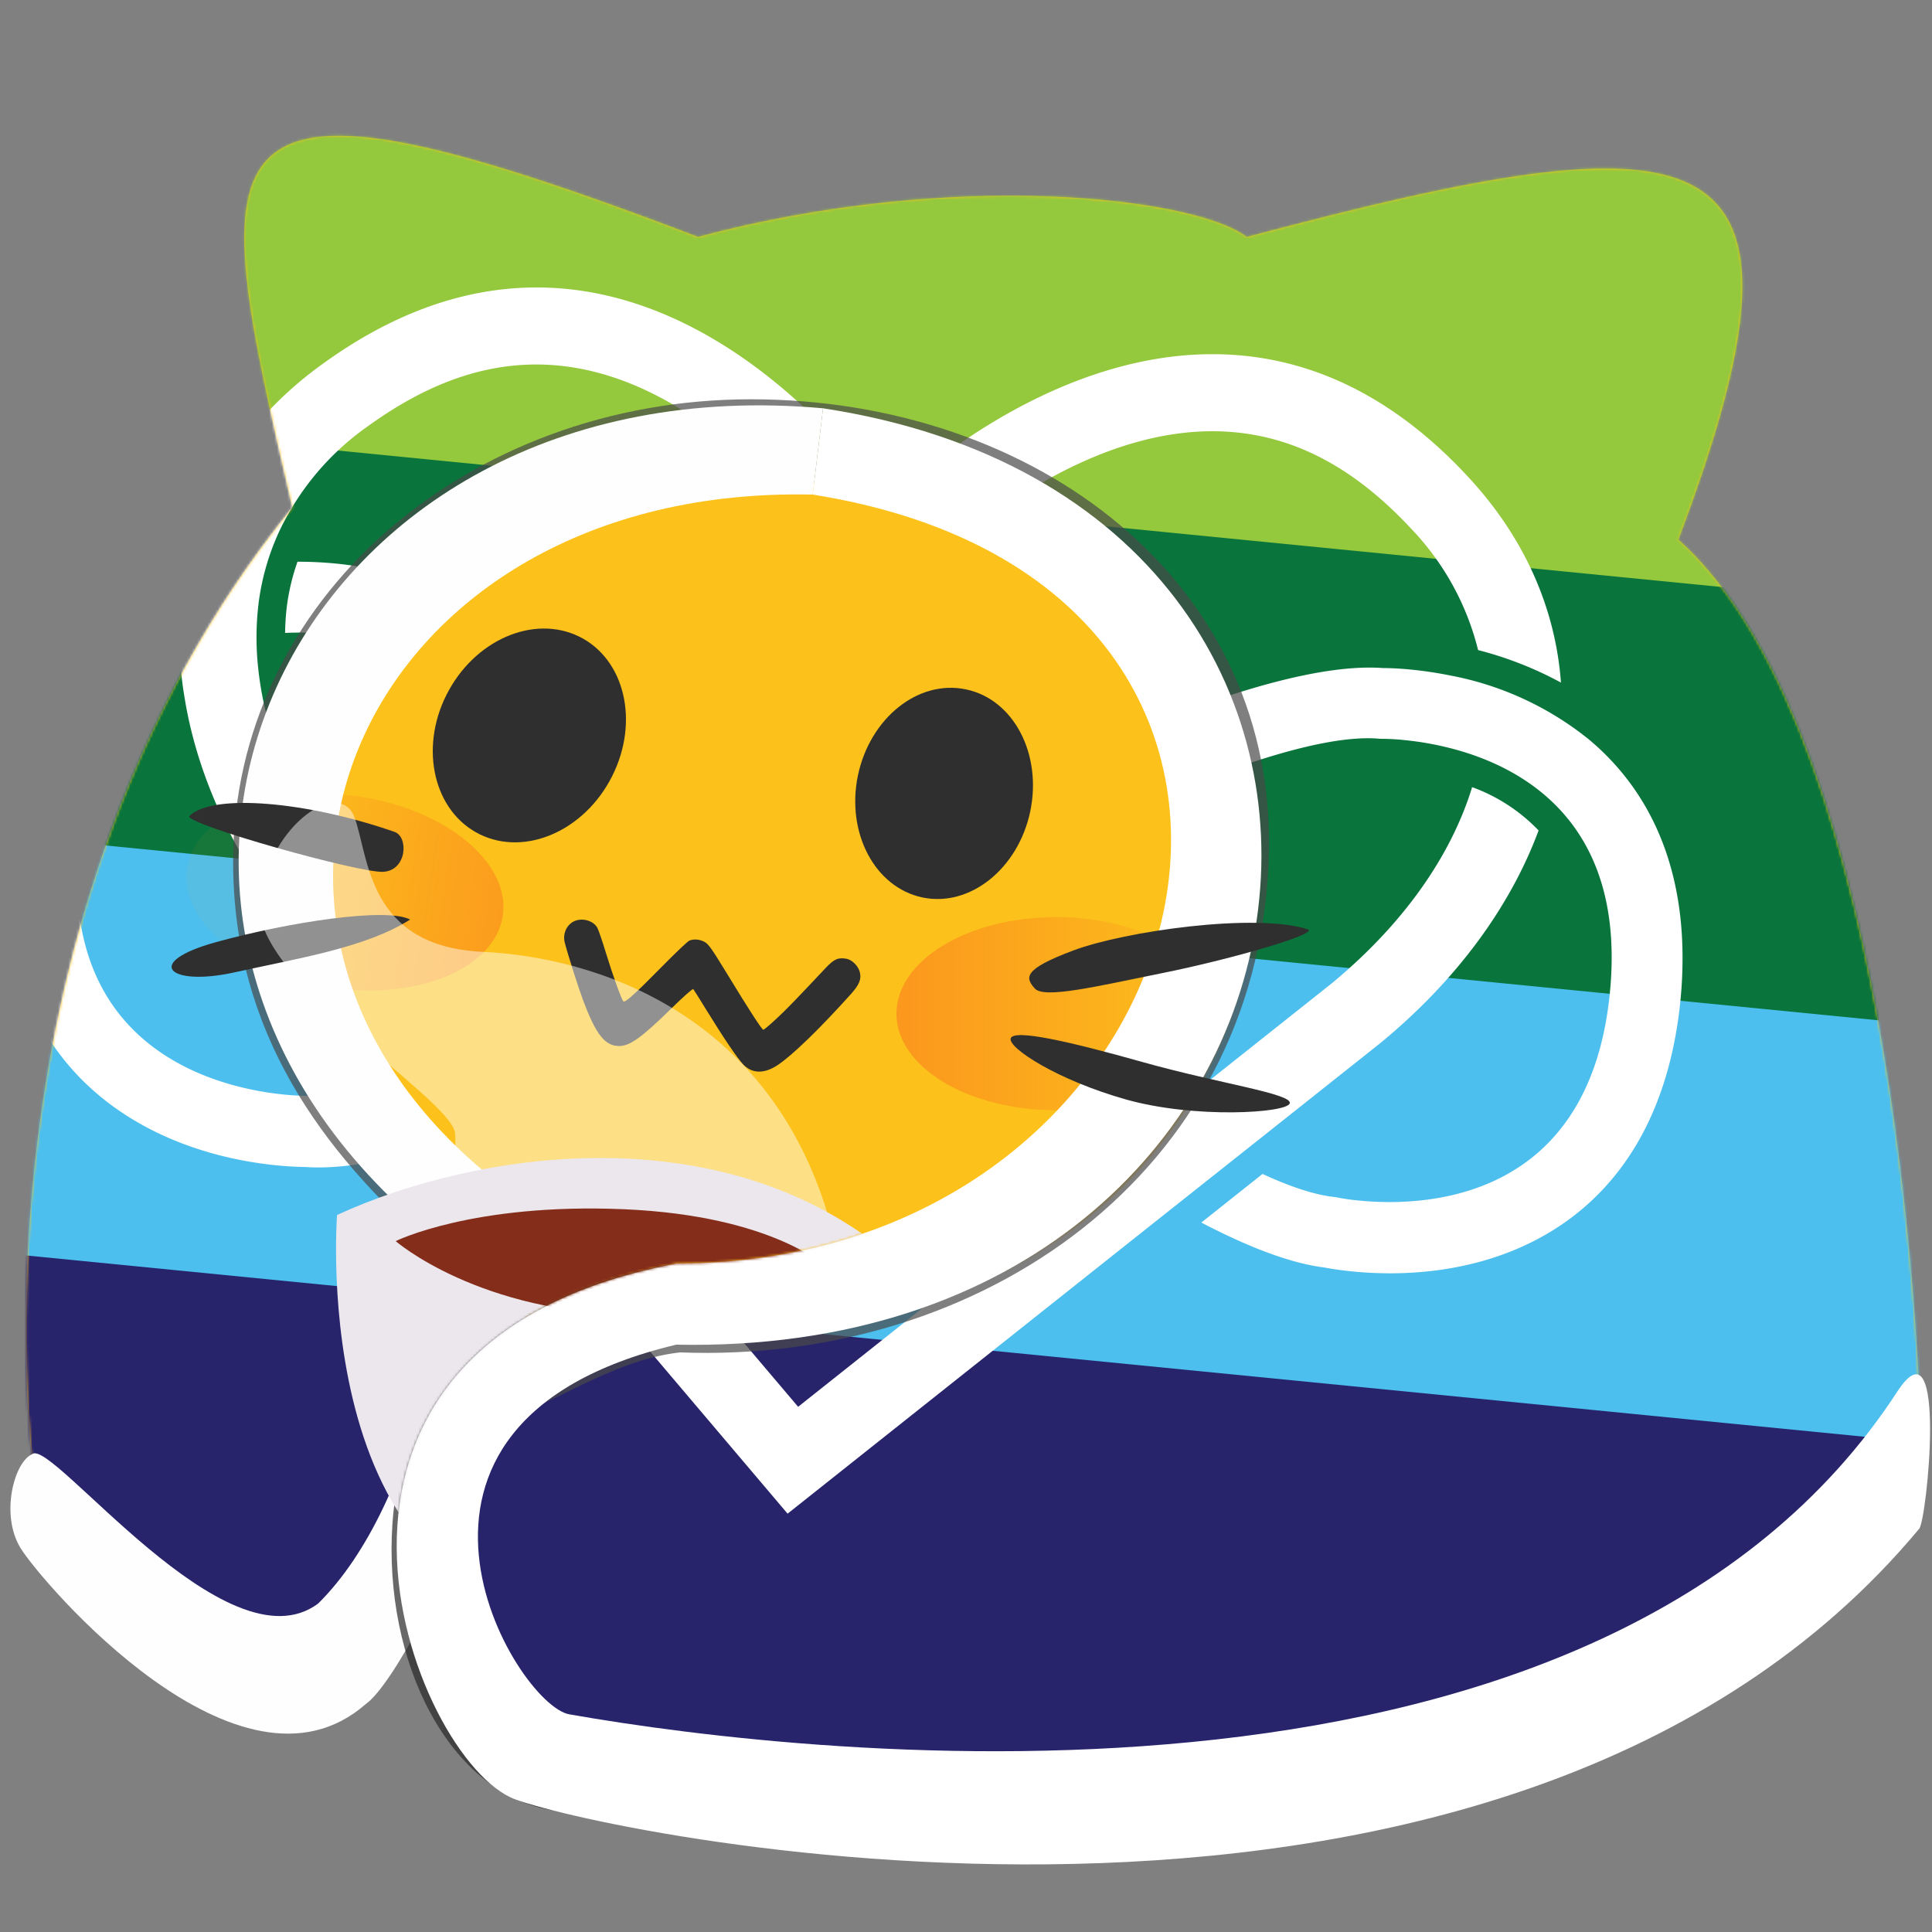 <svg xmlns="http://www.w3.org/2000/svg" width="750" height="750" fill="none"><rect width="100%" height="100%" fill="#808080" stroke="none"/><g clip-path="url(#a)"><path fill="#FCC21B" d="M113.5 196.999C-15 354.999 12.5 566.5 12.5 566.5 28 596 88 644 125 638c34.5-26 149.722 32.248 241.913 28.5 136.336-5.543 325.36-29.089 378.587-114.5 0 0-6-264-94-342.5C713 47 661.5 45 484 92c-20.5-15.5-114-26.5-213 0C73 16.5 79 49 113.5 196.998Z"/><mask id="b" width="736" height="637" x="10" y="52" maskUnits="userSpaceOnUse" style="mask-type:alpha"><path fill="#FF763A" d="M113.5 196.999C-15 354.999 12.5 566.5 12.5 566.5 28 596 88 644 125 638c19 2 69-99.5 49-162.5C63.5 418.001 66.5 139 313.5 162.5c247 23.501 223.5 345-16 353-118 2-150 104-78.5 151S659.5 690 745.5 552c0 0-6-264-94-342.5C713 47 661.5 45 484 92c-20.5-15.5-114-26.5-213 0C73 16.5 79 49 113.5 196.998Z"/></mask><g mask="url(#b)"><path fill="#28246C" d="M893.368 87.878-174.692-17.456l-63.369 642.54 1068.06 105.334 63.369-642.54Z"/><path fill="#4CBFEE" d="M893.368 87.878-174.692-17.456l-47.527 481.905 1068.06 105.334 47.527-481.905Z"/><path fill="#09743B" d="M893.368 87.878-174.692-17.456l-31.685 321.27L861.684 409.148l31.684-321.27Z"/><path fill="#94C83D" d="M893.368 87.878-174.692-17.456l-15.842 160.635 1068.06 105.334 15.842-160.635Z"/><path fill="#fff" d="M571.48 305.571a67.56 67.56 0 0 1 25.798 16.817c-11.014 29.667-31.882 58.21-61.39 82.506l-46.616 37.011-43.662 34.622-139.872 111.075-115.482-136.237c9.821-3.357 19.798-7.196 29.713-11.279l89.86 106.03 108.842-86.433 42.695-33.787 55.719-44.245c27.385-22.667 46.071-48.982 54.395-76.08Zm-463.143-99.159a104.216 104.216 0 0 1 34.751-41.144c25.126-18.132 49.323-25.759 73.953-23.33 59.256 5.844 102.069 69.063 102.443 69.641l20.239 30.543 25.917-25.926c.529-.554 54.952-54.183 114.144-48.345 24.629 2.429 46.849 14.633 68.009 37.373a104.24 104.24 0 0 1 26.001 47.136 139.77 139.77 0 0 1 32.165 12.623c-2.081-28.319-13.776-56.052-36.349-80.207-28.668-30.812-58.587-43.905-86.89-46.696-74.764-7.374-138.275 57.038-138.275 57.038s-49.747-75.581-124.468-82.951c-28.304-2.791-60.204 4.206-94.338 28.824-26.846 19.173-43.744 43.977-51.296 71.563a136.345 136.345 0 0 0-2.713 58.123c5.007 31.247 19.876 63.314 44.091 92.909L154.2 408.86c9.384-2.643 19.697-6.168 30.502-10.314l-46.024-54.279c-22.44-27.473-35.604-56.929-38.474-85.131a109.587 109.587 0 0 1 .258-25.581 94.966 94.966 0 0 1 7.875-27.143Zm508.354 80.542a121.612 121.612 0 0 0-54.023-24.791 152.56 152.56 0 0 0-14.879-2.225c-4.977-.491-8.783-.606-10.919-.601-55.935-4.089-176.158 61.715-199.884 75.054l-7.628 4.308-6.662-5.718c-20.663-17.717-125.737-105.739-181.371-112.653a120.75 120.75 0 0 0-10.805-1.542 153.18 153.18 0 0 0-15.027-.725 84.125 84.125 0 0 0-4.083 16.899 97.137 97.137 0 0 0-.735 10.74c5.74-.268 11.492-.12 17.211.443 3.106.281 6.193.73 9.25 1.345 46.781 4.614 155.336 95.834 166.701 105.476l-1.187.662 1.035.88a1095.123 1095.123 0 0 1-99.887 48.778 376.915 376.915 0 0 1-54.699 18.805c-11.422 2.745-21.583 4.079-29.486 3.299a86.25 86.25 0 0 1-9.356-.49c-24.395-2.406-87.711-16.501-79.663-98.103 2.98-30.221 13.76-49.422 27.378-61.53a153.543 153.543 0 0 1-.206-33.563c-28.074 15.224-49.848 44.197-54.6 92.388-8.498 86.164 48.284 122.776 104.4 128.311 4.956.489 8.762.604 10.896.62 13.684 1.004 31.235-2.218 50.247-7.782a500.133 500.133 0 0 0 53.869-19.796 1059.827 1059.827 0 0 0 95.77-47.497l7.65-4.306 6.662 5.718a1055.751 1055.751 0 0 0 84.648 65.268l22.723-18.044a1098.585 1098.585 0 0 1-88.433-67.351l1.208-.659-1.035-.881c13.03-7.235 137.291-75.495 184.072-70.882a86.774 86.774 0 0 1 9.356.491 119.047 119.047 0 0 1 16.966 2.927c15.581 3.851 34.764 12.079 47.951 29.491 10.99 14.536 17.812 35.472 14.832 65.693-8.048 81.603-72.899 83.058-97.314 80.65a86.3 86.3 0 0 1-9.25-1.345c-7.904-.78-17.609-4.072-28.274-8.995l-23.754 18.872c17.558 9.171 34.142 15.759 47.758 17.448 2.117.404 5.852 1.032 10.829 1.522 56.009 5.524 118.935-19.282 127.432-105.447 4.567-48.057-11.127-80.725-35.684-101.162Z"/></g><ellipse cx="410" cy="393.5" fill="url(#c)" rx="62" ry="37.5"/><ellipse cx="62" cy="37.5" fill="url(#d)" fill-opacity=".78" rx="62" ry="37.5" transform="scale(-1 1) rotate(-8.525 2035.56 1505.956)"/><path fill="#494949" fill-opacity=".7" fill-rule="evenodd" d="M492.5 334.5c-5 121.5-112 195-228.5 190.5-54.5 6-97.5 76.5-97.5-41.5-41-36.5-76-82.251-76-149 0-101.897 91.095-179.5 201-179.5s205.482 70.592 201 179.5Zm-369 0C128.5 192.5 286 188 286 188c149-13 179.5 115.5 175 146.5C453.5 506 261 496 261 496l-60 23-5-46c-65.5-36.5-72.5-138.5-72.5-138.5Z" clip-rule="evenodd"/><path fill="#FFFEFE" d="M8 601c-8-13-2.5-33.5 4.5-36.5 7.5-6.5 75.5 84.5 111 58 40-39.5 55-130 42-145-151-126.5-51.5-337.5 154-319l-4 33.5C142 188 67 356 190 456.5c45 36-28.5 191.5-48 205C93 704.5 16 614 8 601Z"/><path fill="#282828" fill-opacity=".7" d="M180.5 590.5c-7.5 69 78.5 99.5 43 113-43.078 0-71.5-48.705-71.5-102s28-95 107-110.5c43.078 0-78.5 46.205-78.5 99.5Z"/><path fill="#fff" d="M745 593.5c3-3 11-82-8-54-114.5 177-419.5 143-516 126-21-3.699-86.5-113 41.5-143.5 269 5.5 313-324.5 57-363.5l-4 33.5c223.5 35.5 157 298.5-53 298.5C96 522 160.5 684 200 698.5s385.5 86.5 545-105Z"/><path fill="#2F2F2F" fill-rule="evenodd" d="M222.741 357.691c-2.847 1.408-4.349 4.914-3.509 8.19 1.224 4.77 5.135 17.067 7.134 22.424 4.97 13.323 8.508 17.793 14.055 17.761 4.135-.024 8.806-3.394 20.175-14.557 4.557-4.475 8.314-7.8 8.529-7.548.212.247 2.538 3.955 5.169 8.239 6.513 10.606 12.026 18.746 14.256 21.051 3.469 3.586 8.131 3.666 13.316.226 5.698-3.779 16.322-14.073 28.409-27.525 3.371-3.753 4.233-5.922 3.463-8.719-.641-2.329-2.971-4.633-5.089-5.031-3.262-.614-4.863.091-8.154 3.588-12.239 13.007-15.065 15.918-19.119 19.697-2.515 2.343-4.781 4.26-5.037 4.26-.572 0-5.377-7.417-14.301-22.074-5.729-9.409-7.047-11.262-8.571-12.05-1.952-1.01-4.025-1.185-5.838-.494-.631.241-5.288 4.644-10.347 9.785-10.793 10.966-14.65 14.449-15.288 13.809-.75-.752-4.118-10.116-6.805-18.92-1.389-4.552-2.88-8.9-3.312-9.662-1.604-2.829-5.991-4.005-9.136-2.45Z" clip-rule="evenodd"/><path fill="#2F2F2F" d="M399.934 315.037c-4.728 22.28-23.466 37.221-41.856 33.354-18.521-3.911-29.668-25.136-25.027-47.416 4.728-22.323 23.466-37.264 41.943-33.353 18.433 3.823 29.624 25.004 24.94 47.415ZM173.294 269.776c10.689-21.265 33.754-31.335 51.522-22.67 17.72 8.712 23.487 32.927 12.845 54.145-10.642 21.217-33.66 31.334-51.428 22.623-17.721-8.712-23.534-32.974-12.939-54.098Z"/><path fill="#2F2F2F" fill-rule="evenodd" d="M392.362 403.076c1.219-3.642 22.092 1.021 51.363 9.26 29.272 8.238 58.195 12.263 56.943 16.006-1.252 3.742-36.807 6.002-63.509-1.513-26.702-7.515-46.015-20.112-44.797-23.753ZM401.682 383.709c-3.581-4.12-4.921-7.307 15.061-14.769 19.982-7.463 70.587-14.673 90.878-8.201 5.018 1.6-29.472 11.569-55.785 16.887-26.312 5.319-46.572 10.203-50.154 6.083ZM159.212 356.972c-17.2 10.896-42.889 14.916-68.278 20.518-25.389 5.602-35.718-3.84-7.125-11.735 28.592-7.895 66.329-13.577 75.403-8.783ZM153.175 322.945c-33.834-11.813-70.82-15.096-79.72-6.12-.956 3.33 66 22.098 75.27 21.615 9.27-.483 9.963-13.571 4.45-15.495Z" clip-rule="evenodd"/><mask id="e" width="545" height="507" x="-90" y="192" maskUnits="userSpaceOnUse" style="mask-type:alpha"><path fill="#D9D9D9" d="M155.016 616.352C71.761 496.136-90 287-90 287s565-19.5 309-58.5l96.5-36.5c223.5 35.5 157 298.5-53 298.5-92.615 17.522-113.756 75.421-107.484 125.852C190.584 667.711 211.824 702.84 200 698.5c-17.529-6.434-39.98-41.915-44.984-82.148Z"/></mask><g mask="url(#e)"><path fill="#fff" fill-opacity=".47" d="m322.321 474.827-155.819-9.306s11.801-12.216 10.132-25.76c-1.67-13.545-80.049-60.473-75.817-90.378 4.232-29.906 31.162-47.253 36.795-32.112 5.633 15.142 4.778 50.132 49.74 52.23 44.962 2.098 112.43 24.752 134.969 105.326Z"/><path fill="#ECE7ED" fill-rule="evenodd" d="M130.842 471.653c53.619-24.699 150.018-39.851 216.155 16.781 0 0-.022 9.912-2.312 24.439 4.322-.034 56.219.622 43.456 52.088-13.314 53.691-74.515 40.693-75.649 25.661l.228-.554c-16.951 20.415-42.284 36.047-80.144 37.114-114.113 3.216-101.734-155.529-101.734-155.529Zm195.504 98.055c-1.666 10.363 26.216 33.496 41.729-2.236 15.898-36.623-14.52-40.367-27.686-33.686l-.325.823c-3.042 11.241-7.42 23.402-13.718 35.099Z" clip-rule="evenodd"/><path fill="#842D1A" d="M242.193 469.423c-58.631-2.509-88.591 12.377-88.591 12.377s32.418 28.257 94.11 28.686c61.691.429 73.682-18.126 73.682-18.126s-20.57-20.428-79.201-22.937Z"/></g></g><defs><linearGradient id="c" x1="348" x2="468" y1="392.5" y2="392.5" gradientUnits="userSpaceOnUse"><stop stop-color="#FB8C1E" stop-opacity=".79"/><stop offset="1" stop-color="#FB8C1E" stop-opacity=".07"/></linearGradient><linearGradient id="d" x1="0" x2="120" y1="36.5" y2="36.5" gradientUnits="userSpaceOnUse"><stop stop-color="#FB8C1E" stop-opacity=".9"/><stop offset=".776" stop-color="#FB8C1E" stop-opacity=".07"/></linearGradient><clipPath id="a"><path fill="#fff" d="M0 0h750v750H0z"/></clipPath></defs></svg>